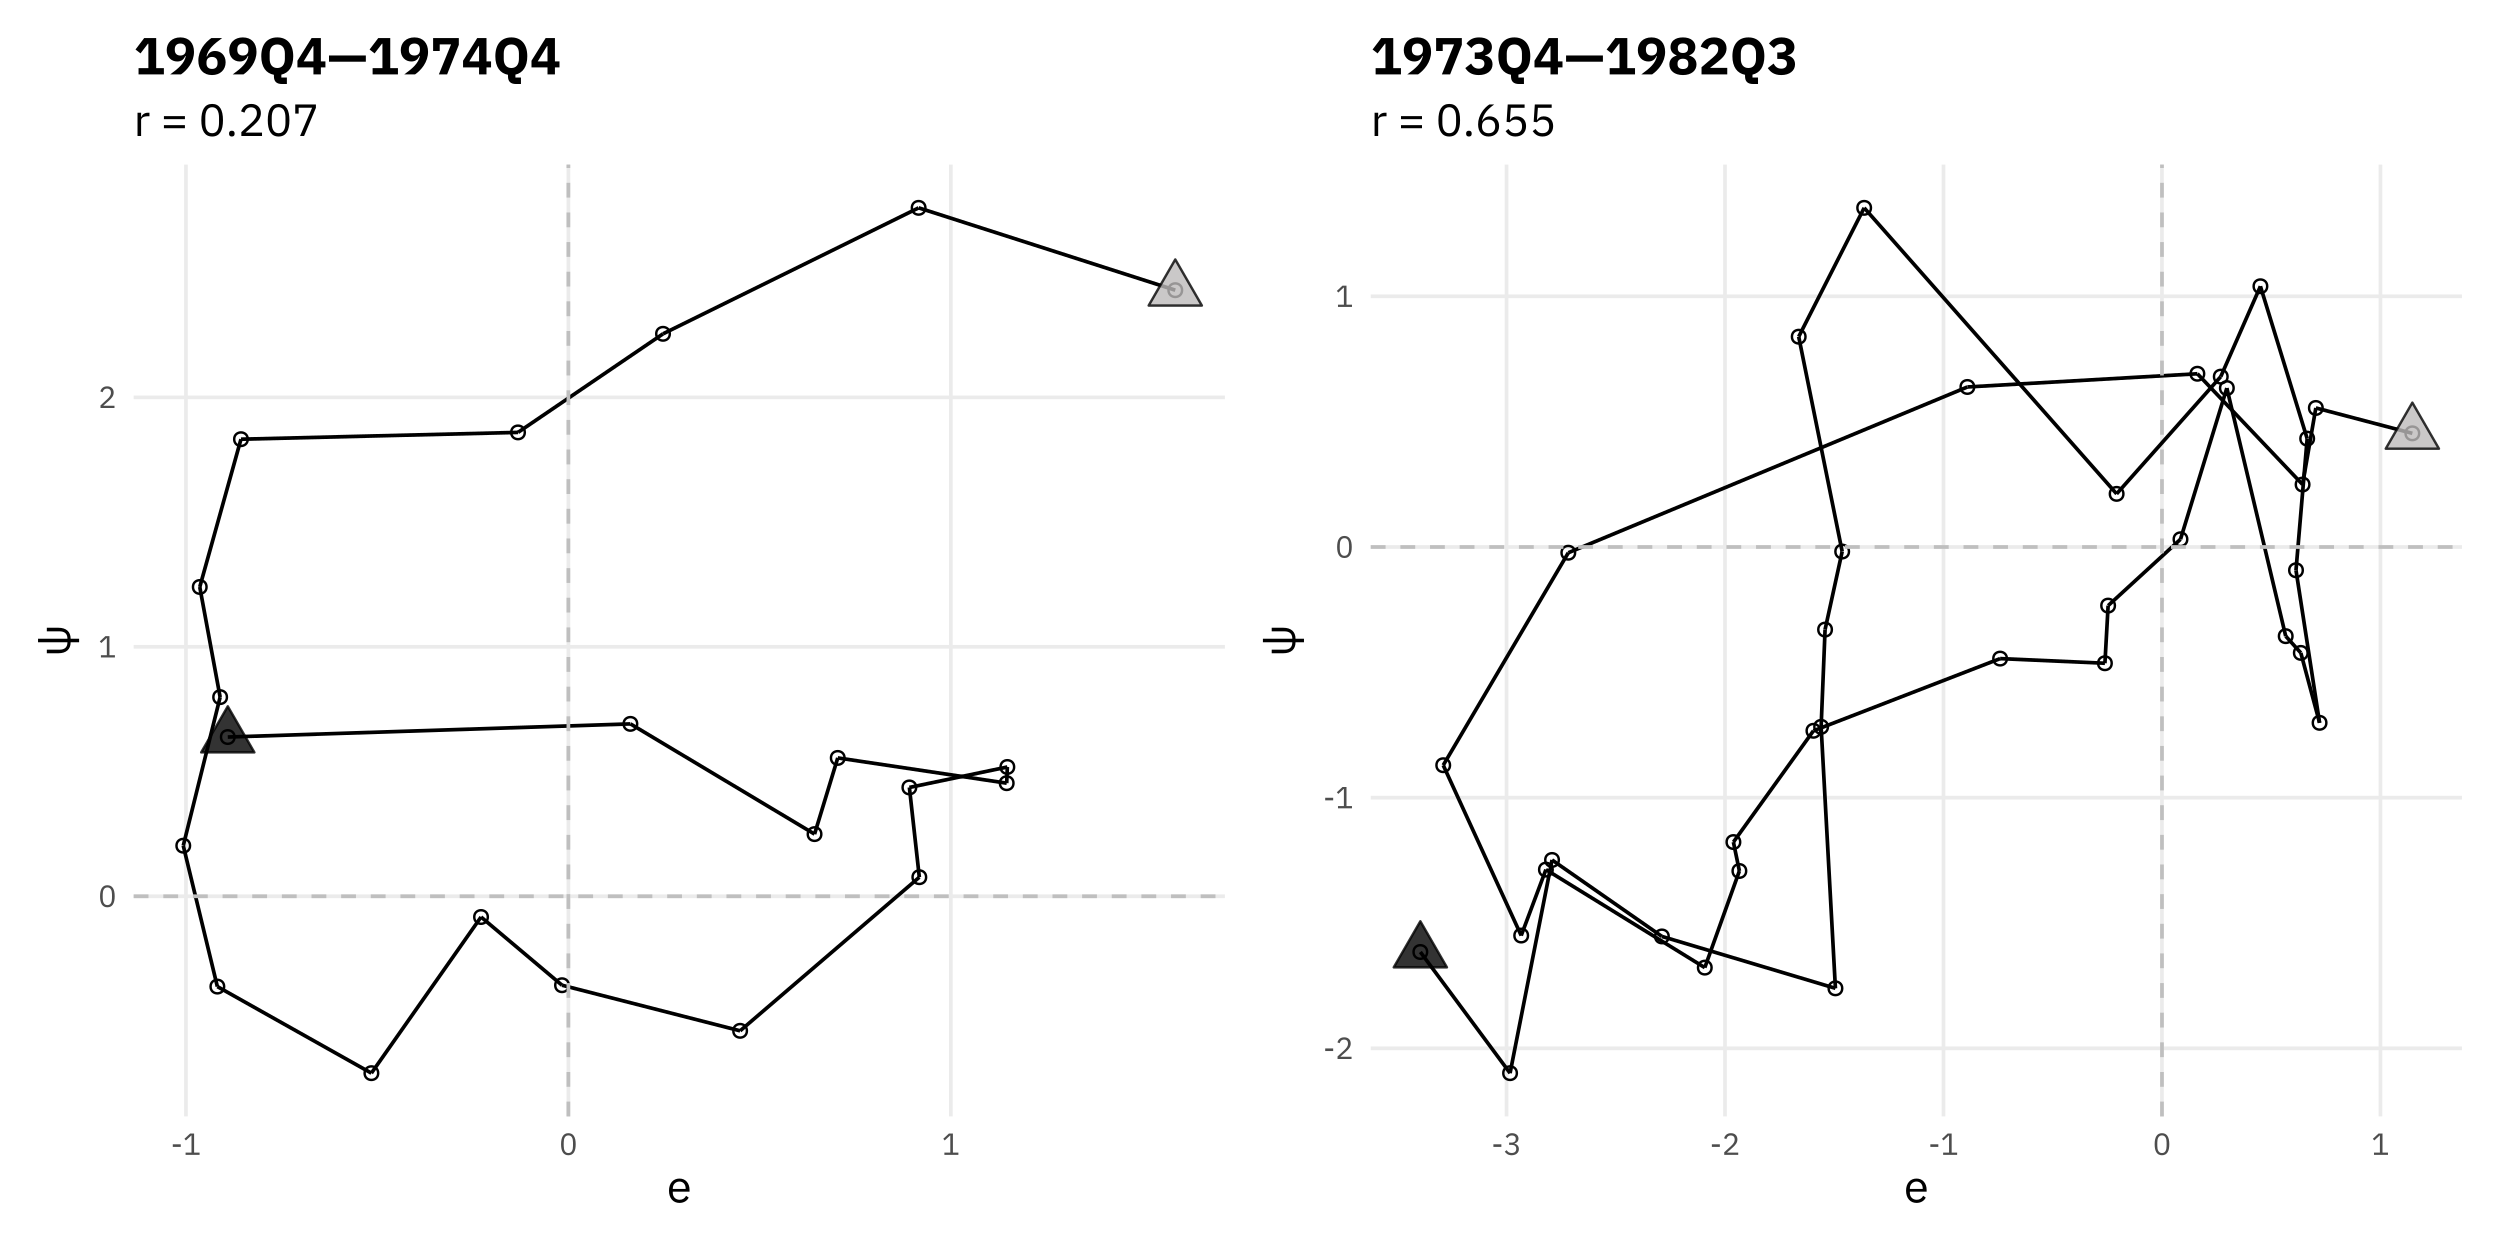 <?xml version="1.0" encoding="UTF-8"?>
<svg xmlns="http://www.w3.org/2000/svg" xmlns:xlink="http://www.w3.org/1999/xlink" width="720pt" height="360pt" viewBox="0 0 720 360" version="1.1">
<defs>
<g>
<symbol overflow="visible" id="glyph0-0">
<path style="stroke:none;" d="M 0.281 0 L 3.875 0 L 3.875 -6.859 L 0.281 -6.859 Z M 0.812 -0.531 L 0.812 -6.328 L 3.344 -6.328 L 3.344 -0.531 Z M 0.812 -0.531 "/>
</symbol>
<symbol overflow="visible" id="glyph0-1">
<path style="stroke:none;" d="M 2.641 0.109 C 4.109 0.109 4.75 -1.062 4.75 -3.062 C 4.75 -5.078 4.109 -6.25 2.641 -6.25 C 1.172 -6.25 0.531 -5.078 0.531 -3.062 C 0.531 -1.062 1.172 0.109 2.641 0.109 Z M 2.641 -0.531 C 1.688 -0.531 1.297 -1.375 1.297 -2.562 L 1.297 -3.578 C 1.297 -4.766 1.688 -5.609 2.641 -5.609 C 3.594 -5.609 3.969 -4.766 3.969 -3.578 L 3.969 -2.562 C 3.969 -1.375 3.594 -0.531 2.641 -0.531 Z M 2.641 -0.531 "/>
</symbol>
<symbol overflow="visible" id="glyph0-2">
<path style="stroke:none;" d="M 4.812 0 L 4.812 -0.656 L 3.234 -0.656 L 3.234 -6.141 L 2.078 -6.141 L 0.453 -4.625 L 0.875 -4.156 L 2.422 -5.594 L 2.484 -5.594 L 2.484 -0.656 L 0.781 -0.656 L 0.781 0 Z M 4.812 0 "/>
</symbol>
<symbol overflow="visible" id="glyph0-3">
<path style="stroke:none;" d="M 4.688 -0.656 L 1.453 -0.656 L 3.109 -2.141 C 3.891 -2.844 4.453 -3.516 4.453 -4.453 C 4.453 -5.5 3.781 -6.25 2.578 -6.25 C 1.391 -6.25 0.844 -5.531 0.609 -4.797 L 1.266 -4.547 C 1.438 -5.125 1.781 -5.594 2.547 -5.594 C 3.297 -5.594 3.672 -5.125 3.672 -4.438 L 3.672 -4.344 C 3.672 -3.75 3.234 -3.125 2.672 -2.609 L 0.656 -0.75 L 0.656 0 L 4.688 0 Z M 4.688 -0.656 "/>
</symbol>
<symbol overflow="visible" id="glyph0-4">
<path style="stroke:none;" d="M 2.906 -2.297 L 2.906 -3.047 L 0.609 -3.047 L 0.609 -2.297 Z M 2.906 -2.297 "/>
</symbol>
<symbol overflow="visible" id="glyph0-5">
<path style="stroke:none;" d="M 1.625 -3.531 L 1.625 -2.891 L 2.344 -2.891 C 3.203 -2.891 3.672 -2.484 3.672 -1.766 L 3.672 -1.688 C 3.672 -0.969 3.203 -0.547 2.344 -0.547 C 1.594 -0.547 1.234 -0.875 0.922 -1.359 L 0.375 -0.938 C 0.75 -0.406 1.297 0.109 2.359 0.109 C 3.609 0.109 4.438 -0.625 4.438 -1.688 C 4.438 -2.609 3.812 -3.094 3.156 -3.234 L 3.156 -3.266 C 3.797 -3.438 4.328 -3.906 4.328 -4.703 C 4.328 -5.688 3.5 -6.25 2.469 -6.25 C 1.484 -6.25 0.938 -5.734 0.641 -5.25 L 1.172 -4.828 C 1.438 -5.281 1.812 -5.594 2.453 -5.594 C 3.094 -5.594 3.547 -5.266 3.547 -4.625 L 3.547 -4.562 C 3.547 -3.969 3.125 -3.531 2.297 -3.531 Z M 1.625 -3.531 "/>
</symbol>
<symbol overflow="visible" id="glyph1-0">
<path style="stroke:none;" d="M 0.422 0 L 5.719 0 L 5.719 -10.141 L 0.422 -10.141 Z M 1.203 -0.781 L 1.203 -9.359 L 4.938 -9.359 L 4.938 -0.781 Z M 1.203 -0.781 "/>
</symbol>
<symbol overflow="visible" id="glyph1-1">
<path style="stroke:none;" d="M 3.625 0.156 C 4.891 0.156 5.844 -0.469 6.281 -1.375 L 5.531 -1.906 C 5.188 -1.172 4.531 -0.75 3.688 -0.75 C 2.438 -0.75 1.703 -1.625 1.703 -2.781 L 1.703 -3.094 L 6.531 -3.094 L 6.531 -3.594 C 6.531 -5.484 5.422 -6.859 3.625 -6.859 C 1.812 -6.859 0.609 -5.484 0.609 -3.359 C 0.609 -1.219 1.812 0.156 3.625 0.156 Z M 3.625 -6 C 4.688 -6 5.406 -5.203 5.406 -4.016 L 5.406 -3.875 L 1.703 -3.875 L 1.703 -3.969 C 1.703 -5.141 2.5 -6 3.625 -6 Z M 3.625 -6 "/>
</symbol>
<symbol overflow="visible" id="glyph1-2">
<path style="stroke:none;" d="M 2.141 0 L 2.141 -4.547 C 2.141 -5.188 2.828 -5.672 3.938 -5.672 L 4.547 -5.672 L 4.547 -6.703 L 4.141 -6.703 C 3.062 -6.703 2.438 -6.109 2.203 -5.469 L 2.141 -5.469 L 2.141 -6.703 L 1.109 -6.703 L 1.109 0 Z M 2.141 0 "/>
</symbol>
<symbol overflow="visible" id="glyph1-3">
<path style="stroke:none;" d=""/>
</symbol>
<symbol overflow="visible" id="glyph1-4">
<path style="stroke:none;" d="M 6.922 -4.844 L 6.922 -5.719 L 0.875 -5.719 L 0.875 -4.844 Z M 6.922 -2.234 L 6.922 -3.125 L 0.875 -3.125 L 0.875 -2.234 Z M 6.922 -2.234 "/>
</symbol>
<symbol overflow="visible" id="glyph1-5">
<path style="stroke:none;" d="M 3.906 0.156 C 6.078 0.156 7.016 -1.578 7.016 -4.531 C 7.016 -7.5 6.078 -9.234 3.906 -9.234 C 1.734 -9.234 0.781 -7.5 0.781 -4.531 C 0.781 -1.578 1.734 0.156 3.906 0.156 Z M 3.906 -0.797 C 2.484 -0.797 1.922 -2.047 1.922 -3.797 L 1.922 -5.281 C 1.922 -7.031 2.484 -8.281 3.906 -8.281 C 5.312 -8.281 5.875 -7.031 5.875 -5.281 L 5.875 -3.797 C 5.875 -2.047 5.312 -0.797 3.906 -0.797 Z M 3.906 -0.797 "/>
</symbol>
<symbol overflow="visible" id="glyph1-6">
<path style="stroke:none;" d="M 1.766 0.156 C 2.312 0.156 2.562 -0.156 2.562 -0.594 L 2.562 -0.766 C 2.562 -1.203 2.312 -1.516 1.766 -1.516 C 1.219 -1.516 0.969 -1.203 0.969 -0.766 L 0.969 -0.594 C 0.969 -0.156 1.219 0.156 1.766 0.156 Z M 1.766 0.156 "/>
</symbol>
<symbol overflow="visible" id="glyph1-7">
<path style="stroke:none;" d="M 6.922 -0.969 L 2.156 -0.969 L 4.609 -3.156 C 5.766 -4.203 6.594 -5.188 6.594 -6.594 C 6.594 -8.141 5.578 -9.234 3.812 -9.234 C 2.047 -9.234 1.25 -8.156 0.891 -7.094 L 1.875 -6.719 C 2.125 -7.578 2.641 -8.25 3.75 -8.25 C 4.875 -8.25 5.438 -7.562 5.438 -6.562 L 5.438 -6.406 C 5.438 -5.531 4.781 -4.625 3.938 -3.844 L 0.969 -1.125 L 0.969 0 L 6.922 0 Z M 6.922 -0.969 "/>
</symbol>
<symbol overflow="visible" id="glyph1-8">
<path style="stroke:none;" d="M 3.438 0 L 6.844 -8.109 L 6.844 -9.078 L 0.891 -9.078 L 0.891 -6.453 L 1.875 -6.453 L 1.875 -8.141 L 5.75 -8.141 L 2.281 0 Z M 3.438 0 "/>
</symbol>
<symbol overflow="visible" id="glyph1-9">
<path style="stroke:none;" d="M 3.906 0.156 C 5.734 0.156 6.922 -1.062 6.922 -2.844 C 6.922 -4.562 5.812 -5.641 4.25 -5.641 C 3.141 -5.641 2.5 -5.078 2.062 -4.344 L 2 -4.375 C 2.5 -6.469 3.578 -7.656 5.516 -9.078 L 4.109 -9.078 C 2.656 -8.125 0.875 -6.016 0.875 -3.328 C 0.875 -1.172 2.031 0.156 3.906 0.156 Z M 3.906 -0.797 C 2.703 -0.797 2 -1.484 2 -2.703 L 2 -2.812 C 2 -4.031 2.703 -4.719 3.906 -4.719 C 5.094 -4.719 5.797 -4.031 5.797 -2.812 L 5.797 -2.703 C 5.797 -1.484 5.094 -0.797 3.906 -0.797 Z M 3.906 -0.797 "/>
</symbol>
<symbol overflow="visible" id="glyph1-10">
<path style="stroke:none;" d="M 6.469 -9.078 L 1.609 -9.078 L 1.281 -4.078 L 2.203 -3.953 C 2.594 -4.375 3 -4.719 3.828 -4.719 C 5.062 -4.719 5.734 -4.031 5.734 -2.828 L 5.734 -2.703 C 5.734 -1.516 5.062 -0.812 3.828 -0.812 C 2.75 -0.812 2.281 -1.297 1.812 -2.016 L 1 -1.391 C 1.547 -0.609 2.328 0.156 3.828 0.156 C 5.75 0.156 6.891 -1.078 6.891 -2.844 C 6.891 -4.609 5.75 -5.656 4.188 -5.656 C 3.234 -5.656 2.75 -5.266 2.328 -4.656 L 2.234 -4.656 L 2.5 -8.109 L 6.469 -8.109 Z M 6.469 -9.078 "/>
</symbol>
<symbol overflow="visible" id="glyph2-0">
<path style="stroke:none;" d="M 0 -0.422 L 0 -5.719 L -10.141 -5.719 L -10.141 -0.422 Z M -0.781 -1.203 L -9.359 -1.203 L -9.359 -4.938 L -0.781 -4.938 Z M -0.781 -1.203 "/>
</symbol>
<symbol overflow="visible" id="glyph2-1">
<path style="stroke:none;" d="M 2.594 -5.234 L 0.156 -5.234 C 0.156 -7.266 -1.141 -8.391 -3.359 -8.391 L -6.703 -8.391 L -6.703 -7.359 L -3.047 -7.359 C -1.562 -7.359 -0.766 -6.672 -0.766 -5.234 L -9.234 -5.234 L -9.234 -4.203 L -0.766 -4.203 C -0.766 -2.766 -1.562 -2.078 -3.047 -2.078 L -6.703 -2.078 L -6.703 -1.047 L -3.359 -1.047 C -1.141 -1.047 0.156 -2.172 0.156 -4.203 L 2.594 -4.203 Z M 2.594 -5.234 "/>
</symbol>
<symbol overflow="visible" id="glyph3-0">
<path style="stroke:none;" d="M 0.484 0 L 6.594 0 L 6.594 -11.703 L 0.484 -11.703 Z M 1.984 -1.5 L 1.984 -10.203 L 5.094 -10.203 L 5.094 -1.5 Z M 1.984 -1.5 "/>
</symbol>
<symbol overflow="visible" id="glyph3-1">
<path style="stroke:none;" d="M 8.703 0 L 8.703 -1.812 L 6.484 -1.812 L 6.484 -10.469 L 3.031 -10.469 L 0.531 -7.172 L 1.969 -6.047 L 4.094 -8.828 L 4.234 -8.828 L 4.234 -1.812 L 1.406 -1.812 L 1.406 0 Z M 8.703 0 "/>
</symbol>
<symbol overflow="visible" id="glyph3-2">
<path style="stroke:none;" d="M 8.375 -6.5 C 8.375 -9.016 6.938 -10.656 4.438 -10.656 C 2.062 -10.656 0.516 -9.125 0.516 -6.969 C 0.516 -5 1.844 -3.719 3.562 -3.719 C 4.906 -3.719 5.516 -4.5 5.875 -5.297 L 6.016 -5.25 C 5.594 -3.25 4.062 -1.828 1.516 0 L 4.625 0 C 6.406 -1.219 8.375 -3.562 8.375 -6.5 Z M 4.438 -5.438 C 3.453 -5.438 2.844 -6.016 2.844 -7.031 L 2.844 -7.312 C 2.844 -8.328 3.453 -8.891 4.438 -8.891 C 5.438 -8.891 6.031 -8.328 6.031 -7.312 L 6.031 -7.031 C 6.031 -6.016 5.438 -5.438 4.438 -5.438 Z M 4.438 -5.438 "/>
</symbol>
<symbol overflow="visible" id="glyph3-3">
<path style="stroke:none;" d="M 4.562 0.188 C 6.938 0.188 8.484 -1.344 8.484 -3.5 C 8.484 -5.469 7.156 -6.75 5.438 -6.75 C 4.094 -6.75 3.484 -5.969 3.125 -5.172 L 2.984 -5.219 C 3.406 -7.219 4.938 -8.641 7.484 -10.469 L 4.375 -10.469 C 2.594 -9.25 0.625 -6.922 0.625 -3.969 C 0.625 -1.453 2.062 0.188 4.562 0.188 Z M 4.562 -1.578 C 3.562 -1.578 2.969 -2.141 2.969 -3.172 L 2.969 -3.438 C 2.969 -4.453 3.562 -5.031 4.562 -5.031 C 5.547 -5.031 6.156 -4.453 6.156 -3.438 L 6.156 -3.172 C 6.156 -2.141 5.547 -1.578 4.562 -1.578 Z M 4.562 -1.578 "/>
</symbol>
<symbol overflow="visible" id="glyph3-4">
<path style="stroke:none;" d="M 8.125 0.906 L 6.531 0.906 L 6.531 0.062 C 8.641 -0.406 9.953 -2.203 9.953 -5.234 C 9.953 -8.797 8.125 -10.656 5.359 -10.656 C 2.578 -10.656 0.75 -8.797 0.75 -5.234 C 0.75 -2.109 2.156 -0.297 4.391 0.109 L 4.391 0.547 C 4.391 1.984 5.094 2.766 6.719 2.766 L 8.125 2.766 Z M 5.359 -1.844 C 3.984 -1.844 3.172 -2.797 3.172 -4.453 L 3.172 -6.016 C 3.172 -7.688 3.984 -8.625 5.359 -8.625 C 6.719 -8.625 7.547 -7.688 7.547 -6.016 L 7.547 -4.453 C 7.547 -2.797 6.719 -1.844 5.359 -1.844 Z M 5.359 -1.844 "/>
</symbol>
<symbol overflow="visible" id="glyph3-5">
<path style="stroke:none;" d="M 7.203 0 L 7.203 -2.016 L 8.516 -2.016 L 8.516 -3.75 L 7.203 -3.75 L 7.203 -10.469 L 4.531 -10.469 L 0.453 -3.938 L 0.453 -2.016 L 5.062 -2.016 L 5.062 0 Z M 4.906 -8.141 L 5.062 -8.141 L 5.062 -3.75 L 2.25 -3.75 Z M 4.906 -8.141 "/>
</symbol>
<symbol overflow="visible" id="glyph3-6">
<path style="stroke:none;" d="M 11.156 -3.656 L 11.156 -5.453 L 0.547 -5.453 L 0.547 -3.656 Z M 11.156 -3.656 "/>
</symbol>
<symbol overflow="visible" id="glyph3-7">
<path style="stroke:none;" d="M 4.859 0 L 8.234 -8.516 L 8.234 -10.469 L 0.828 -10.469 L 0.828 -6.734 L 2.734 -6.734 L 2.734 -8.641 L 6 -8.641 L 2.484 0 Z M 4.859 0 "/>
</symbol>
<symbol overflow="visible" id="glyph3-8">
<path style="stroke:none;" d="M 2.953 -6.328 L 2.953 -4.453 L 3.906 -4.453 C 5.047 -4.453 5.734 -4.016 5.734 -3.172 L 5.734 -3.078 C 5.734 -2.203 5.125 -1.656 4.109 -1.656 C 2.984 -1.656 2.359 -2.266 1.906 -3.125 L 0.234 -1.828 C 0.922 -0.766 1.984 0.188 4.109 0.188 C 6.484 0.188 8.078 -1.031 8.078 -2.906 C 8.078 -4.344 7.156 -5.203 5.906 -5.438 L 5.906 -5.516 C 6.984 -5.719 7.906 -6.547 7.906 -7.875 C 7.906 -9.562 6.453 -10.656 4.203 -10.656 C 2.406 -10.656 1.375 -9.938 0.578 -8.891 L 2 -7.578 C 2.516 -8.375 3.281 -8.812 4.125 -8.812 C 5.016 -8.812 5.531 -8.312 5.531 -7.562 L 5.531 -7.453 C 5.531 -6.812 5.047 -6.328 3.938 -6.328 Z M 2.953 -6.328 "/>
</symbol>
<symbol overflow="visible" id="glyph3-9">
<path style="stroke:none;" d="M 4.5 0.188 C 6.969 0.188 8.406 -1.109 8.406 -2.859 C 8.406 -4.203 7.594 -5.062 6.344 -5.406 L 6.344 -5.516 C 7.359 -5.891 8.078 -6.672 8.078 -7.891 C 8.078 -9.5 6.812 -10.656 4.5 -10.656 C 2.188 -10.656 0.922 -9.5 0.922 -7.891 C 0.922 -6.672 1.641 -5.891 2.656 -5.516 L 2.656 -5.406 C 1.406 -5.062 0.594 -4.203 0.594 -2.859 C 0.594 -1.109 2.031 0.188 4.5 0.188 Z M 4.5 -1.547 C 3.516 -1.547 2.953 -2.062 2.953 -2.875 L 2.953 -3.188 C 2.953 -4 3.516 -4.516 4.5 -4.516 C 5.484 -4.516 6.047 -4 6.047 -3.188 L 6.047 -2.875 C 6.047 -2.062 5.484 -1.547 4.5 -1.547 Z M 4.5 -6.172 C 3.562 -6.172 3.031 -6.641 3.031 -7.422 L 3.031 -7.672 C 3.031 -8.438 3.562 -8.922 4.5 -8.922 C 5.438 -8.922 5.969 -8.438 5.969 -7.672 L 5.969 -7.422 C 5.969 -6.641 5.438 -6.172 4.5 -6.172 Z M 4.5 -6.172 "/>
</symbol>
<symbol overflow="visible" id="glyph3-10">
<path style="stroke:none;" d="M 8.266 -1.891 L 3.312 -1.891 L 5.266 -3.422 C 6.766 -4.609 8.062 -5.703 8.062 -7.5 C 8.062 -9.312 6.75 -10.656 4.484 -10.656 C 2.312 -10.656 1.094 -9.438 0.625 -7.984 L 2.594 -7.234 C 2.812 -8.031 3.281 -8.703 4.281 -8.703 C 4.953 -8.703 5.656 -8.297 5.656 -7.5 L 5.656 -7.297 C 5.656 -6.406 5.25 -5.812 4.078 -4.812 L 0.859 -2.062 L 0.859 0 L 8.266 0 Z M 8.266 -1.891 "/>
</symbol>
</g>
<clipPath id="clip1">
  <path d="M 5.48 5.48 L 358.246 5.48 L 358.246 354.523 L 5.48 354.523 Z M 5.48 5.48 "/>
</clipPath>
<clipPath id="clip2">
  <path d="M 38.496 257 L 352.766 257 L 352.766 259 L 38.496 259 Z M 38.496 257 "/>
</clipPath>
<clipPath id="clip3">
  <path d="M 38.496 185 L 352.766 185 L 352.766 187 L 38.496 187 Z M 38.496 185 "/>
</clipPath>
<clipPath id="clip4">
  <path d="M 38.496 113 L 352.766 113 L 352.766 115 L 38.496 115 Z M 38.496 113 "/>
</clipPath>
<clipPath id="clip5">
  <path d="M 53 47.398 L 55 47.398 L 55 321.531 L 53 321.531 Z M 53 47.398 "/>
</clipPath>
<clipPath id="clip6">
  <path d="M 163 47.398 L 165 47.398 L 165 321.531 L 163 321.531 Z M 163 47.398 "/>
</clipPath>
<clipPath id="clip7">
  <path d="M 273 47.398 L 275 47.398 L 275 321.531 L 273 321.531 Z M 273 47.398 "/>
</clipPath>
<clipPath id="clip8">
  <path d="M 38.496 257 L 352.766 257 L 352.766 259 L 38.496 259 Z M 38.496 257 "/>
</clipPath>
<clipPath id="clip9">
  <path d="M 163 47.398 L 165 47.398 L 165 321.531 L 163 321.531 Z M 163 47.398 "/>
</clipPath>
<clipPath id="clip10">
  <path d="M 358.246 5.48 L 714.523 5.48 L 714.523 354.523 L 358.246 354.523 Z M 358.246 5.48 "/>
</clipPath>
<clipPath id="clip11">
  <path d="M 394.773 301 L 709.043 301 L 709.043 303 L 394.773 303 Z M 394.773 301 "/>
</clipPath>
<clipPath id="clip12">
  <path d="M 394.773 229 L 709.043 229 L 709.043 231 L 394.773 231 Z M 394.773 229 "/>
</clipPath>
<clipPath id="clip13">
  <path d="M 394.773 156 L 709.043 156 L 709.043 159 L 394.773 159 Z M 394.773 156 "/>
</clipPath>
<clipPath id="clip14">
  <path d="M 394.773 84 L 709.043 84 L 709.043 86 L 394.773 86 Z M 394.773 84 "/>
</clipPath>
<clipPath id="clip15">
  <path d="M 433 47.398 L 435 47.398 L 435 321.531 L 433 321.531 Z M 433 47.398 "/>
</clipPath>
<clipPath id="clip16">
  <path d="M 496 47.398 L 498 47.398 L 498 321.531 L 496 321.531 Z M 496 47.398 "/>
</clipPath>
<clipPath id="clip17">
  <path d="M 559 47.398 L 561 47.398 L 561 321.531 L 559 321.531 Z M 559 47.398 "/>
</clipPath>
<clipPath id="clip18">
  <path d="M 622 47.398 L 624 47.398 L 624 321.531 L 622 321.531 Z M 622 47.398 "/>
</clipPath>
<clipPath id="clip19">
  <path d="M 685 47.398 L 687 47.398 L 687 321.531 L 685 321.531 Z M 685 47.398 "/>
</clipPath>
<clipPath id="clip20">
  <path d="M 394.773 156 L 709.043 156 L 709.043 159 L 394.773 159 Z M 394.773 156 "/>
</clipPath>
<clipPath id="clip21">
  <path d="M 622 47.398 L 624 47.398 L 624 321.531 L 622 321.531 Z M 622 47.398 "/>
</clipPath>
</defs>
<g id="surface44">
<rect x="0" y="0" width="720" height="360" style="fill:rgb(100%,100%,100%);fill-opacity:1;stroke:none;"/>
<rect x="0" y="0" width="720" height="360" style="fill:rgb(100%,100%,100%);fill-opacity:1;stroke:none;"/>
<g clip-path="url(#clip1)" clip-rule="nonzero">
<path style=" stroke:none;fill-rule:nonzero;fill:rgb(100%,100%,100%);fill-opacity:1;" d="M 5.48 354.52 L 358.246 354.52 L 358.246 5.477 L 5.48 5.477 Z M 5.48 354.52 "/>
</g>
<g clip-path="url(#clip2)" clip-rule="nonzero">
<path style="fill:none;stroke-width:1.067;stroke-linecap:butt;stroke-linejoin:round;stroke:rgb(92.157%,92.157%,92.157%);stroke-opacity:1;stroke-miterlimit:10;" d="M 38.496 258.125 L 352.766 258.125 "/>
</g>
<g clip-path="url(#clip3)" clip-rule="nonzero">
<path style="fill:none;stroke-width:1.067;stroke-linecap:butt;stroke-linejoin:round;stroke:rgb(92.157%,92.157%,92.157%);stroke-opacity:1;stroke-miterlimit:10;" d="M 38.496 186.281 L 352.766 186.281 "/>
</g>
<g clip-path="url(#clip4)" clip-rule="nonzero">
<path style="fill:none;stroke-width:1.067;stroke-linecap:butt;stroke-linejoin:round;stroke:rgb(92.157%,92.157%,92.157%);stroke-opacity:1;stroke-miterlimit:10;" d="M 38.496 114.438 L 352.766 114.438 "/>
</g>
<g clip-path="url(#clip5)" clip-rule="nonzero">
<path style="fill:none;stroke-width:1.067;stroke-linecap:butt;stroke-linejoin:round;stroke:rgb(92.157%,92.157%,92.157%);stroke-opacity:1;stroke-miterlimit:10;" d="M 53.551 321.531 L 53.551 47.398 "/>
</g>
<g clip-path="url(#clip6)" clip-rule="nonzero">
<path style="fill:none;stroke-width:1.067;stroke-linecap:butt;stroke-linejoin:round;stroke:rgb(92.157%,92.157%,92.157%);stroke-opacity:1;stroke-miterlimit:10;" d="M 163.695 321.531 L 163.695 47.398 "/>
</g>
<g clip-path="url(#clip7)" clip-rule="nonzero">
<path style="fill:none;stroke-width:1.067;stroke-linecap:butt;stroke-linejoin:round;stroke:rgb(92.157%,92.157%,92.157%);stroke-opacity:1;stroke-miterlimit:10;" d="M 273.844 321.531 L 273.844 47.398 "/>
</g>
<path style="fill:none;stroke-width:0.709;stroke-linecap:round;stroke-linejoin:round;stroke:rgb(0%,0%,0%);stroke-opacity:1;stroke-miterlimit:10;" d="M 340.434 83.57 C 340.434 86.18 336.523 86.18 336.523 83.57 C 336.523 80.965 340.434 80.965 340.434 83.57 "/>
<path style="fill:none;stroke-width:0.709;stroke-linecap:round;stroke-linejoin:round;stroke:rgb(0%,0%,0%);stroke-opacity:1;stroke-miterlimit:10;" d="M 266.52 59.859 C 266.52 62.465 262.609 62.465 262.609 59.859 C 262.609 57.254 266.52 57.254 266.52 59.859 "/>
<path style="fill:none;stroke-width:0.709;stroke-linecap:round;stroke-linejoin:round;stroke:rgb(0%,0%,0%);stroke-opacity:1;stroke-miterlimit:10;" d="M 192.902 96.137 C 192.902 98.746 188.992 98.746 188.992 96.137 C 188.992 93.531 192.902 93.531 192.902 96.137 "/>
<path style="fill:none;stroke-width:0.709;stroke-linecap:round;stroke-linejoin:round;stroke:rgb(0%,0%,0%);stroke-opacity:1;stroke-miterlimit:10;" d="M 151.141 124.531 C 151.141 127.137 147.23 127.137 147.23 124.531 C 147.23 121.926 151.141 121.926 151.141 124.531 "/>
<path style="fill:none;stroke-width:0.709;stroke-linecap:round;stroke-linejoin:round;stroke:rgb(0%,0%,0%);stroke-opacity:1;stroke-miterlimit:10;" d="M 71.352 126.488 C 71.352 129.094 67.445 129.094 67.445 126.488 C 67.445 123.883 71.352 123.883 71.352 126.488 "/>
<path style="fill:none;stroke-width:0.709;stroke-linecap:round;stroke-linejoin:round;stroke:rgb(0%,0%,0%);stroke-opacity:1;stroke-miterlimit:10;" d="M 59.484 169.047 C 59.484 171.656 55.574 171.656 55.574 169.047 C 55.574 166.441 59.484 166.441 59.484 169.047 "/>
<path style="fill:none;stroke-width:0.709;stroke-linecap:round;stroke-linejoin:round;stroke:rgb(0%,0%,0%);stroke-opacity:1;stroke-miterlimit:10;" d="M 65.355 200.773 C 65.355 203.379 61.445 203.379 61.445 200.773 C 61.445 198.168 65.355 198.168 65.355 200.773 "/>
<path style="fill:none;stroke-width:0.709;stroke-linecap:round;stroke-linejoin:round;stroke:rgb(0%,0%,0%);stroke-opacity:1;stroke-miterlimit:10;" d="M 54.734 243.559 C 54.734 246.164 50.828 246.164 50.828 243.559 C 50.828 240.953 54.734 240.953 54.734 243.559 "/>
<path style="fill:none;stroke-width:0.709;stroke-linecap:round;stroke-linejoin:round;stroke:rgb(0%,0%,0%);stroke-opacity:1;stroke-miterlimit:10;" d="M 64.555 284.137 C 64.555 286.742 60.645 286.742 60.645 284.137 C 60.645 281.527 64.555 281.527 64.555 284.137 "/>
<path style="fill:none;stroke-width:0.709;stroke-linecap:round;stroke-linejoin:round;stroke:rgb(0%,0%,0%);stroke-opacity:1;stroke-miterlimit:10;" d="M 108.918 309.07 C 108.918 311.676 105.008 311.676 105.008 309.07 C 105.008 306.465 108.918 306.465 108.918 309.07 "/>
<path style="fill:none;stroke-width:0.709;stroke-linecap:round;stroke-linejoin:round;stroke:rgb(0%,0%,0%);stroke-opacity:1;stroke-miterlimit:10;" d="M 140.492 264.098 C 140.492 266.703 136.582 266.703 136.582 264.098 C 136.582 261.488 140.492 261.488 140.492 264.098 "/>
<path style="fill:none;stroke-width:0.709;stroke-linecap:round;stroke-linejoin:round;stroke:rgb(0%,0%,0%);stroke-opacity:1;stroke-miterlimit:10;" d="M 163.812 283.746 C 163.812 286.352 159.906 286.352 159.906 283.746 C 159.906 281.137 163.812 281.137 163.812 283.746 "/>
<path style="fill:none;stroke-width:0.709;stroke-linecap:round;stroke-linejoin:round;stroke:rgb(0%,0%,0%);stroke-opacity:1;stroke-miterlimit:10;" d="M 215.109 296.879 C 215.109 299.484 211.199 299.484 211.199 296.879 C 211.199 294.27 215.109 294.27 215.109 296.879 "/>
<path style="fill:none;stroke-width:0.709;stroke-linecap:round;stroke-linejoin:round;stroke:rgb(0%,0%,0%);stroke-opacity:1;stroke-miterlimit:10;" d="M 266.723 252.633 C 266.723 255.238 262.812 255.238 262.812 252.633 C 262.812 250.027 266.723 250.027 266.723 252.633 "/>
<path style="fill:none;stroke-width:0.709;stroke-linecap:round;stroke-linejoin:round;stroke:rgb(0%,0%,0%);stroke-opacity:1;stroke-miterlimit:10;" d="M 263.855 226.781 C 263.855 229.387 259.945 229.387 259.945 226.781 C 259.945 224.172 263.855 224.172 263.855 226.781 "/>
<path style="fill:none;stroke-width:0.709;stroke-linecap:round;stroke-linejoin:round;stroke:rgb(0%,0%,0%);stroke-opacity:1;stroke-miterlimit:10;" d="M 292.07 220.891 C 292.07 223.496 288.16 223.496 288.16 220.891 C 288.16 218.281 292.07 218.281 292.07 220.891 "/>
<path style="fill:none;stroke-width:0.709;stroke-linecap:round;stroke-linejoin:round;stroke:rgb(0%,0%,0%);stroke-opacity:1;stroke-miterlimit:10;" d="M 291.883 225.555 C 291.883 228.16 287.973 228.16 287.973 225.555 C 287.973 222.949 291.883 222.949 291.883 225.555 "/>
<path style="fill:none;stroke-width:0.709;stroke-linecap:round;stroke-linejoin:round;stroke:rgb(0%,0%,0%);stroke-opacity:1;stroke-miterlimit:10;" d="M 243.227 218.281 C 243.227 220.887 239.316 220.887 239.316 218.281 C 239.316 215.676 243.227 215.676 243.227 218.281 "/>
<path style="fill:none;stroke-width:0.709;stroke-linecap:round;stroke-linejoin:round;stroke:rgb(0%,0%,0%);stroke-opacity:1;stroke-miterlimit:10;" d="M 236.543 240.223 C 236.543 242.828 232.633 242.828 232.633 240.223 C 232.633 237.617 236.543 237.617 236.543 240.223 "/>
<path style="fill:none;stroke-width:0.709;stroke-linecap:round;stroke-linejoin:round;stroke:rgb(0%,0%,0%);stroke-opacity:1;stroke-miterlimit:10;" d="M 183.508 208.477 C 183.508 211.082 179.598 211.082 179.598 208.477 C 179.598 205.871 183.508 205.871 183.508 208.477 "/>
<path style="fill:none;stroke-width:0.709;stroke-linecap:round;stroke-linejoin:round;stroke:rgb(0%,0%,0%);stroke-opacity:1;stroke-miterlimit:10;" d="M 67.555 212.266 C 67.555 214.871 63.645 214.871 63.645 212.266 C 63.645 209.66 67.555 209.66 67.555 212.266 "/>
<path style="fill:none;stroke-width:1.067;stroke-linecap:butt;stroke-linejoin:round;stroke:rgb(0%,0%,0%);stroke-opacity:1;stroke-miterlimit:10;" d="M 338.48 83.57 L 264.562 59.859 "/>
<path style="fill:none;stroke-width:1.067;stroke-linecap:butt;stroke-linejoin:round;stroke:rgb(0%,0%,0%);stroke-opacity:1;stroke-miterlimit:10;" d="M 264.562 59.859 L 190.949 96.137 "/>
<path style="fill:none;stroke-width:1.067;stroke-linecap:butt;stroke-linejoin:round;stroke:rgb(0%,0%,0%);stroke-opacity:1;stroke-miterlimit:10;" d="M 190.949 96.137 L 149.184 124.531 "/>
<path style="fill:none;stroke-width:1.067;stroke-linecap:butt;stroke-linejoin:round;stroke:rgb(0%,0%,0%);stroke-opacity:1;stroke-miterlimit:10;" d="M 149.184 124.531 L 69.398 126.488 "/>
<path style="fill:none;stroke-width:1.067;stroke-linecap:butt;stroke-linejoin:round;stroke:rgb(0%,0%,0%);stroke-opacity:1;stroke-miterlimit:10;" d="M 69.398 126.488 L 57.531 169.047 "/>
<path style="fill:none;stroke-width:1.067;stroke-linecap:butt;stroke-linejoin:round;stroke:rgb(0%,0%,0%);stroke-opacity:1;stroke-miterlimit:10;" d="M 57.531 169.047 L 63.398 200.773 "/>
<path style="fill:none;stroke-width:1.067;stroke-linecap:butt;stroke-linejoin:round;stroke:rgb(0%,0%,0%);stroke-opacity:1;stroke-miterlimit:10;" d="M 63.398 200.773 L 52.781 243.559 "/>
<path style="fill:none;stroke-width:1.067;stroke-linecap:butt;stroke-linejoin:round;stroke:rgb(0%,0%,0%);stroke-opacity:1;stroke-miterlimit:10;" d="M 52.781 243.559 L 62.598 284.137 "/>
<path style="fill:none;stroke-width:1.067;stroke-linecap:butt;stroke-linejoin:round;stroke:rgb(0%,0%,0%);stroke-opacity:1;stroke-miterlimit:10;" d="M 62.598 284.137 L 106.961 309.07 "/>
<path style="fill:none;stroke-width:1.067;stroke-linecap:butt;stroke-linejoin:round;stroke:rgb(0%,0%,0%);stroke-opacity:1;stroke-miterlimit:10;" d="M 106.961 309.07 L 138.539 264.098 "/>
<path style="fill:none;stroke-width:1.067;stroke-linecap:butt;stroke-linejoin:round;stroke:rgb(0%,0%,0%);stroke-opacity:1;stroke-miterlimit:10;" d="M 138.539 264.098 L 161.859 283.746 "/>
<path style="fill:none;stroke-width:1.067;stroke-linecap:butt;stroke-linejoin:round;stroke:rgb(0%,0%,0%);stroke-opacity:1;stroke-miterlimit:10;" d="M 161.859 283.746 L 213.152 296.879 "/>
<path style="fill:none;stroke-width:1.067;stroke-linecap:butt;stroke-linejoin:round;stroke:rgb(0%,0%,0%);stroke-opacity:1;stroke-miterlimit:10;" d="M 213.152 296.879 L 264.766 252.633 "/>
<path style="fill:none;stroke-width:1.067;stroke-linecap:butt;stroke-linejoin:round;stroke:rgb(0%,0%,0%);stroke-opacity:1;stroke-miterlimit:10;" d="M 264.766 252.633 L 261.902 226.781 "/>
<path style="fill:none;stroke-width:1.067;stroke-linecap:butt;stroke-linejoin:round;stroke:rgb(0%,0%,0%);stroke-opacity:1;stroke-miterlimit:10;" d="M 261.902 226.781 L 290.113 220.891 "/>
<path style="fill:none;stroke-width:1.067;stroke-linecap:butt;stroke-linejoin:round;stroke:rgb(0%,0%,0%);stroke-opacity:1;stroke-miterlimit:10;" d="M 290.113 220.891 L 289.926 225.555 "/>
<path style="fill:none;stroke-width:1.067;stroke-linecap:butt;stroke-linejoin:round;stroke:rgb(0%,0%,0%);stroke-opacity:1;stroke-miterlimit:10;" d="M 289.926 225.555 L 241.273 218.281 "/>
<path style="fill:none;stroke-width:1.067;stroke-linecap:butt;stroke-linejoin:round;stroke:rgb(0%,0%,0%);stroke-opacity:1;stroke-miterlimit:10;" d="M 241.273 218.281 L 234.59 240.223 "/>
<path style="fill:none;stroke-width:1.067;stroke-linecap:butt;stroke-linejoin:round;stroke:rgb(0%,0%,0%);stroke-opacity:1;stroke-miterlimit:10;" d="M 234.59 240.223 L 181.555 208.477 "/>
<path style="fill:none;stroke-width:1.067;stroke-linecap:butt;stroke-linejoin:round;stroke:rgb(0%,0%,0%);stroke-opacity:1;stroke-miterlimit:10;" d="M 181.555 208.477 L 65.602 212.266 "/>
<path style="fill-rule:nonzero;fill:rgb(0%,0%,0%);fill-opacity:0.8;stroke-width:0.709;stroke-linecap:round;stroke-linejoin:round;stroke:rgb(0%,0%,0%);stroke-opacity:0.8;stroke-miterlimit:10;" d="M 65.602 203.418 L 73.262 216.688 L 57.938 216.688 Z M 65.602 203.418 "/>
<path style="fill-rule:nonzero;fill:rgb(74.118%,72.941%,72.941%);fill-opacity:0.8;stroke-width:0.709;stroke-linecap:round;stroke-linejoin:round;stroke:rgb(0%,0%,0%);stroke-opacity:0.8;stroke-miterlimit:10;" d="M 338.48 74.723 L 346.141 87.996 L 330.816 87.996 Z M 338.48 74.723 "/>
<g clip-path="url(#clip8)" clip-rule="nonzero">
<path style="fill:none;stroke-width:1.067;stroke-linecap:butt;stroke-linejoin:round;stroke:rgb(74.902%,74.902%,74.902%);stroke-opacity:1;stroke-dasharray:4.268,4.268;stroke-miterlimit:10;" d="M 38.496 258.125 L 352.766 258.125 "/>
</g>
<g clip-path="url(#clip9)" clip-rule="nonzero">
<path style="fill:none;stroke-width:1.067;stroke-linecap:butt;stroke-linejoin:round;stroke:rgb(74.902%,74.902%,74.902%);stroke-opacity:1;stroke-dasharray:4.268,4.268;stroke-miterlimit:10;" d="M 163.695 321.531 L 163.695 47.398 "/>
</g>
<g style="fill:rgb(30.196%,30.196%,30.196%);fill-opacity:1;">
  <use xlink:href="#glyph0-1" x="28.285" y="261.195"/>
</g>
<g style="fill:rgb(30.196%,30.196%,30.196%);fill-opacity:1;">
  <use xlink:href="#glyph0-2" x="28.285" y="189.352"/>
</g>
<g style="fill:rgb(30.196%,30.196%,30.196%);fill-opacity:1;">
  <use xlink:href="#glyph0-3" x="28.285" y="117.512"/>
</g>
<g style="fill:rgb(30.196%,30.196%,30.196%);fill-opacity:1;">
  <use xlink:href="#glyph0-4" x="49.156" y="332.605"/>
  <use xlink:href="#glyph0-2" x="52.667" y="332.605"/>
</g>
<g style="fill:rgb(30.196%,30.196%,30.196%);fill-opacity:1;">
  <use xlink:href="#glyph0-1" x="161.055" y="332.605"/>
</g>
<g style="fill:rgb(30.196%,30.196%,30.196%);fill-opacity:1;">
  <use xlink:href="#glyph0-2" x="271.203" y="332.605"/>
</g>
<g style="fill:rgb(0%,0%,0%);fill-opacity:1;">
  <use xlink:href="#glyph1-1" x="192.059" y="346.285"/>
</g>
<g style="fill:rgb(0%,0%,0%);fill-opacity:1;">
  <use xlink:href="#glyph2-1" x="20.188" y="189.184"/>
</g>
<g style="fill:rgb(0%,0%,0%);fill-opacity:1;">
  <use xlink:href="#glyph1-2" x="38.496" y="39.164"/>
  <use xlink:href="#glyph1-3" x="43.267" y="39.164"/>
  <use xlink:href="#glyph1-4" x="46.335" y="39.164"/>
  <use xlink:href="#glyph1-3" x="54.135" y="39.164"/>
  <use xlink:href="#glyph1-5" x="57.203" y="39.164"/>
  <use xlink:href="#glyph1-6" x="65.003" y="39.164"/>
  <use xlink:href="#glyph1-7" x="68.539" y="39.164"/>
  <use xlink:href="#glyph1-5" x="76.339" y="39.164"/>
  <use xlink:href="#glyph1-8" x="84.139" y="39.164"/>
</g>
<g style="fill:rgb(0%,0%,0%);fill-opacity:1;">
  <use xlink:href="#glyph3-1" x="38.496" y="21.43"/>
  <use xlink:href="#glyph3-2" x="47.496" y="21.43"/>
  <use xlink:href="#glyph3-3" x="56.496" y="21.43"/>
  <use xlink:href="#glyph3-2" x="65.496" y="21.43"/>
  <use xlink:href="#glyph3-4" x="74.496" y="21.43"/>
  <use xlink:href="#glyph3-5" x="85.206" y="21.43"/>
  <use xlink:href="#glyph3-6" x="94.206" y="21.43"/>
  <use xlink:href="#glyph3-1" x="105.906" y="21.43"/>
  <use xlink:href="#glyph3-2" x="114.906" y="21.43"/>
  <use xlink:href="#glyph3-7" x="123.906" y="21.43"/>
  <use xlink:href="#glyph3-5" x="132.906" y="21.43"/>
  <use xlink:href="#glyph3-4" x="141.906" y="21.43"/>
  <use xlink:href="#glyph3-5" x="152.616" y="21.43"/>
</g>
<g clip-path="url(#clip10)" clip-rule="nonzero">
<path style=" stroke:none;fill-rule:nonzero;fill:rgb(100%,100%,100%);fill-opacity:1;" d="M 358.246 354.52 L 714.523 354.52 L 714.523 5.477 L 358.246 5.477 Z M 358.246 354.52 "/>
</g>
<g clip-path="url(#clip11)" clip-rule="nonzero">
<path style="fill:none;stroke-width:1.067;stroke-linecap:butt;stroke-linejoin:round;stroke:rgb(92.157%,92.157%,92.157%);stroke-opacity:1;stroke-miterlimit:10;" d="M 394.773 301.922 L 709.043 301.922 "/>
</g>
<g clip-path="url(#clip12)" clip-rule="nonzero">
<path style="fill:none;stroke-width:1.067;stroke-linecap:butt;stroke-linejoin:round;stroke:rgb(92.157%,92.157%,92.157%);stroke-opacity:1;stroke-miterlimit:10;" d="M 394.773 229.727 L 709.043 229.727 "/>
</g>
<g clip-path="url(#clip13)" clip-rule="nonzero">
<path style="fill:none;stroke-width:1.067;stroke-linecap:butt;stroke-linejoin:round;stroke:rgb(92.157%,92.157%,92.157%);stroke-opacity:1;stroke-miterlimit:10;" d="M 394.773 157.531 L 709.043 157.531 "/>
</g>
<g clip-path="url(#clip14)" clip-rule="nonzero">
<path style="fill:none;stroke-width:1.067;stroke-linecap:butt;stroke-linejoin:round;stroke:rgb(92.157%,92.157%,92.157%);stroke-opacity:1;stroke-miterlimit:10;" d="M 394.773 85.336 L 709.043 85.336 "/>
</g>
<g clip-path="url(#clip15)" clip-rule="nonzero">
<path style="fill:none;stroke-width:1.067;stroke-linecap:butt;stroke-linejoin:round;stroke:rgb(92.157%,92.157%,92.157%);stroke-opacity:1;stroke-miterlimit:10;" d="M 433.883 321.531 L 433.883 47.398 "/>
</g>
<g clip-path="url(#clip16)" clip-rule="nonzero">
<path style="fill:none;stroke-width:1.067;stroke-linecap:butt;stroke-linejoin:round;stroke:rgb(92.157%,92.157%,92.157%);stroke-opacity:1;stroke-miterlimit:10;" d="M 496.805 321.531 L 496.805 47.398 "/>
</g>
<g clip-path="url(#clip17)" clip-rule="nonzero">
<path style="fill:none;stroke-width:1.067;stroke-linecap:butt;stroke-linejoin:round;stroke:rgb(92.157%,92.157%,92.157%);stroke-opacity:1;stroke-miterlimit:10;" d="M 559.727 321.531 L 559.727 47.398 "/>
</g>
<g clip-path="url(#clip18)" clip-rule="nonzero">
<path style="fill:none;stroke-width:1.067;stroke-linecap:butt;stroke-linejoin:round;stroke:rgb(92.157%,92.157%,92.157%);stroke-opacity:1;stroke-miterlimit:10;" d="M 622.648 321.531 L 622.648 47.398 "/>
</g>
<g clip-path="url(#clip19)" clip-rule="nonzero">
<path style="fill:none;stroke-width:1.067;stroke-linecap:butt;stroke-linejoin:round;stroke:rgb(92.157%,92.157%,92.157%);stroke-opacity:1;stroke-miterlimit:10;" d="M 685.566 321.531 L 685.566 47.398 "/>
</g>
<path style="fill:none;stroke-width:0.709;stroke-linecap:round;stroke-linejoin:round;stroke:rgb(0%,0%,0%);stroke-opacity:1;stroke-miterlimit:10;" d="M 696.711 124.805 C 696.711 127.41 692.801 127.41 692.801 124.805 C 692.801 122.195 696.711 122.195 696.711 124.805 "/>
<path style="fill:none;stroke-width:0.709;stroke-linecap:round;stroke-linejoin:round;stroke:rgb(0%,0%,0%);stroke-opacity:1;stroke-miterlimit:10;" d="M 668.918 117.492 C 668.918 120.098 665.008 120.098 665.008 117.492 C 665.008 114.887 668.918 114.887 668.918 117.492 "/>
<path style="fill:none;stroke-width:0.709;stroke-linecap:round;stroke-linejoin:round;stroke:rgb(0%,0%,0%);stroke-opacity:1;stroke-miterlimit:10;" d="M 665.098 139.543 C 665.098 142.148 661.191 142.148 661.191 139.543 C 661.191 136.938 665.098 136.938 665.098 139.543 "/>
<path style="fill:none;stroke-width:0.709;stroke-linecap:round;stroke-linejoin:round;stroke:rgb(0%,0%,0%);stroke-opacity:1;stroke-miterlimit:10;" d="M 634.801 107.641 C 634.801 110.246 630.895 110.246 630.895 107.641 C 630.895 105.035 634.801 105.035 634.801 107.641 "/>
<path style="fill:none;stroke-width:0.709;stroke-linecap:round;stroke-linejoin:round;stroke:rgb(0%,0%,0%);stroke-opacity:1;stroke-miterlimit:10;" d="M 568.562 111.445 C 568.562 114.055 564.652 114.055 564.652 111.445 C 564.652 108.84 568.562 108.84 568.562 111.445 "/>
<path style="fill:none;stroke-width:0.709;stroke-linecap:round;stroke-linejoin:round;stroke:rgb(0%,0%,0%);stroke-opacity:1;stroke-miterlimit:10;" d="M 453.629 159.184 C 453.629 161.789 449.719 161.789 449.719 159.184 C 449.719 156.574 453.629 156.574 453.629 159.184 "/>
<path style="fill:none;stroke-width:0.709;stroke-linecap:round;stroke-linejoin:round;stroke:rgb(0%,0%,0%);stroke-opacity:1;stroke-miterlimit:10;" d="M 417.605 220.383 C 417.605 222.988 413.695 222.988 413.695 220.383 C 413.695 217.773 417.605 217.773 417.605 220.383 "/>
<path style="fill:none;stroke-width:0.709;stroke-linecap:round;stroke-linejoin:round;stroke:rgb(0%,0%,0%);stroke-opacity:1;stroke-miterlimit:10;" d="M 440.059 269.438 C 440.059 272.043 436.148 272.043 436.148 269.438 C 436.148 266.832 440.059 266.832 440.059 269.438 "/>
<path style="fill:none;stroke-width:0.709;stroke-linecap:round;stroke-linejoin:round;stroke:rgb(0%,0%,0%);stroke-opacity:1;stroke-miterlimit:10;" d="M 447.176 250.449 C 447.176 253.055 443.266 253.055 443.266 250.449 C 443.266 247.84 447.176 247.84 447.176 250.449 "/>
<path style="fill:none;stroke-width:0.709;stroke-linecap:round;stroke-linejoin:round;stroke:rgb(0%,0%,0%);stroke-opacity:1;stroke-miterlimit:10;" d="M 492.934 278.676 C 492.934 281.281 489.023 281.281 489.023 278.676 C 489.023 276.066 492.934 276.066 492.934 278.676 "/>
<path style="fill:none;stroke-width:0.709;stroke-linecap:round;stroke-linejoin:round;stroke:rgb(0%,0%,0%);stroke-opacity:1;stroke-miterlimit:10;" d="M 502.898 250.844 C 502.898 253.449 498.988 253.449 498.988 250.844 C 498.988 248.238 502.898 248.238 502.898 250.844 "/>
<path style="fill:none;stroke-width:0.709;stroke-linecap:round;stroke-linejoin:round;stroke:rgb(0%,0%,0%);stroke-opacity:1;stroke-miterlimit:10;" d="M 501.176 242.516 C 501.176 245.121 497.266 245.121 497.266 242.516 C 497.266 239.906 501.176 239.906 501.176 242.516 "/>
<path style="fill:none;stroke-width:0.709;stroke-linecap:round;stroke-linejoin:round;stroke:rgb(0%,0%,0%);stroke-opacity:1;stroke-miterlimit:10;" d="M 524.223 210.465 C 524.223 213.07 520.312 213.07 520.312 210.465 C 520.312 207.859 524.223 207.859 524.223 210.465 "/>
<path style="fill:none;stroke-width:0.709;stroke-linecap:round;stroke-linejoin:round;stroke:rgb(0%,0%,0%);stroke-opacity:1;stroke-miterlimit:10;" d="M 577.984 189.676 C 577.984 192.281 574.074 192.281 574.074 189.676 C 574.074 187.07 577.984 187.07 577.984 189.676 "/>
<path style="fill:none;stroke-width:0.709;stroke-linecap:round;stroke-linejoin:round;stroke:rgb(0%,0%,0%);stroke-opacity:1;stroke-miterlimit:10;" d="M 608.168 191.016 C 608.168 193.625 604.258 193.625 604.258 191.016 C 604.258 188.41 608.168 188.41 608.168 191.016 "/>
<path style="fill:none;stroke-width:0.709;stroke-linecap:round;stroke-linejoin:round;stroke:rgb(0%,0%,0%);stroke-opacity:1;stroke-miterlimit:10;" d="M 609.094 174.414 C 609.094 177.023 605.184 177.023 605.184 174.414 C 605.184 171.809 609.094 171.809 609.094 174.414 "/>
<path style="fill:none;stroke-width:0.709;stroke-linecap:round;stroke-linejoin:round;stroke:rgb(0%,0%,0%);stroke-opacity:1;stroke-miterlimit:10;" d="M 629.934 155.309 C 629.934 157.914 626.023 157.914 626.023 155.309 C 626.023 152.703 629.934 152.703 629.934 155.309 "/>
<path style="fill:none;stroke-width:0.709;stroke-linecap:round;stroke-linejoin:round;stroke:rgb(0%,0%,0%);stroke-opacity:1;stroke-miterlimit:10;" d="M 643.289 111.766 C 643.289 114.371 639.379 114.371 639.379 111.766 C 639.379 109.16 643.289 109.16 643.289 111.766 "/>
<path style="fill:none;stroke-width:0.709;stroke-linecap:round;stroke-linejoin:round;stroke:rgb(0%,0%,0%);stroke-opacity:1;stroke-miterlimit:10;" d="M 660.238 183.215 C 660.238 185.82 656.328 185.82 656.328 183.215 C 656.328 180.609 660.238 180.609 660.238 183.215 "/>
<path style="fill:none;stroke-width:0.709;stroke-linecap:round;stroke-linejoin:round;stroke:rgb(0%,0%,0%);stroke-opacity:1;stroke-miterlimit:10;" d="M 664.59 188.035 C 664.59 190.641 660.68 190.641 660.68 188.035 C 660.68 185.43 664.59 185.43 664.59 188.035 "/>
<path style="fill:none;stroke-width:0.709;stroke-linecap:round;stroke-linejoin:round;stroke:rgb(0%,0%,0%);stroke-opacity:1;stroke-miterlimit:10;" d="M 669.992 208.176 C 669.992 210.781 666.082 210.781 666.082 208.176 C 666.082 205.57 669.992 205.57 669.992 208.176 "/>
<path style="fill:none;stroke-width:0.709;stroke-linecap:round;stroke-linejoin:round;stroke:rgb(0%,0%,0%);stroke-opacity:1;stroke-miterlimit:10;" d="M 663.203 164.234 C 663.203 166.84 659.293 166.84 659.293 164.234 C 659.293 161.629 663.203 161.629 663.203 164.234 "/>
<path style="fill:none;stroke-width:0.709;stroke-linecap:round;stroke-linejoin:round;stroke:rgb(0%,0%,0%);stroke-opacity:1;stroke-miterlimit:10;" d="M 666.422 126.324 C 666.422 128.93 662.512 128.93 662.512 126.324 C 662.512 123.719 666.422 123.719 666.422 126.324 "/>
<path style="fill:none;stroke-width:0.709;stroke-linecap:round;stroke-linejoin:round;stroke:rgb(0%,0%,0%);stroke-opacity:1;stroke-miterlimit:10;" d="M 652.953 82.441 C 652.953 85.051 649.047 85.051 649.047 82.441 C 649.047 79.836 652.953 79.836 652.953 82.441 "/>
<path style="fill:none;stroke-width:0.709;stroke-linecap:round;stroke-linejoin:round;stroke:rgb(0%,0%,0%);stroke-opacity:1;stroke-miterlimit:10;" d="M 641.535 108.469 C 641.535 111.078 637.625 111.078 637.625 108.469 C 637.625 105.863 641.535 105.863 641.535 108.469 "/>
<path style="fill:none;stroke-width:0.709;stroke-linecap:round;stroke-linejoin:round;stroke:rgb(0%,0%,0%);stroke-opacity:1;stroke-miterlimit:10;" d="M 611.543 142.234 C 611.543 144.84 607.633 144.84 607.633 142.234 C 607.633 139.629 611.543 139.629 611.543 142.234 "/>
<path style="fill:none;stroke-width:0.709;stroke-linecap:round;stroke-linejoin:round;stroke:rgb(0%,0%,0%);stroke-opacity:1;stroke-miterlimit:10;" d="M 538.836 59.859 C 538.836 62.465 534.926 62.465 534.926 59.859 C 534.926 57.254 538.836 57.254 538.836 59.859 "/>
<path style="fill:none;stroke-width:0.709;stroke-linecap:round;stroke-linejoin:round;stroke:rgb(0%,0%,0%);stroke-opacity:1;stroke-miterlimit:10;" d="M 519.984 96.969 C 519.984 99.574 516.074 99.574 516.074 96.969 C 516.074 94.359 519.984 94.359 519.984 96.969 "/>
<path style="fill:none;stroke-width:0.709;stroke-linecap:round;stroke-linejoin:round;stroke:rgb(0%,0%,0%);stroke-opacity:1;stroke-miterlimit:10;" d="M 532.5 158.844 C 532.5 161.449 528.59 161.449 528.59 158.844 C 528.59 156.234 532.5 156.234 532.5 158.844 "/>
<path style="fill:none;stroke-width:0.709;stroke-linecap:round;stroke-linejoin:round;stroke:rgb(0%,0%,0%);stroke-opacity:1;stroke-miterlimit:10;" d="M 527.574 181.324 C 527.574 183.93 523.664 183.93 523.664 181.324 C 523.664 178.715 527.574 178.715 527.574 181.324 "/>
<path style="fill:none;stroke-width:0.709;stroke-linecap:round;stroke-linejoin:round;stroke:rgb(0%,0%,0%);stroke-opacity:1;stroke-miterlimit:10;" d="M 526.441 209.328 C 526.441 211.934 522.531 211.934 522.531 209.328 C 522.531 206.723 526.441 206.723 526.441 209.328 "/>
<path style="fill:none;stroke-width:0.709;stroke-linecap:round;stroke-linejoin:round;stroke:rgb(0%,0%,0%);stroke-opacity:1;stroke-miterlimit:10;" d="M 530.559 284.637 C 530.559 287.246 526.648 287.246 526.648 284.637 C 526.648 282.031 530.559 282.031 530.559 284.637 "/>
<path style="fill:none;stroke-width:0.709;stroke-linecap:round;stroke-linejoin:round;stroke:rgb(0%,0%,0%);stroke-opacity:1;stroke-miterlimit:10;" d="M 480.578 269.695 C 480.578 272.301 476.672 272.301 476.672 269.695 C 476.672 267.09 480.578 267.09 480.578 269.695 "/>
<path style="fill:none;stroke-width:0.709;stroke-linecap:round;stroke-linejoin:round;stroke:rgb(0%,0%,0%);stroke-opacity:1;stroke-miterlimit:10;" d="M 448.941 247.668 C 448.941 250.273 445.031 250.273 445.031 247.668 C 445.031 245.062 448.941 245.062 448.941 247.668 "/>
<path style="fill:none;stroke-width:0.709;stroke-linecap:round;stroke-linejoin:round;stroke:rgb(0%,0%,0%);stroke-opacity:1;stroke-miterlimit:10;" d="M 436.855 309.07 C 436.855 311.676 432.945 311.676 432.945 309.07 C 432.945 306.465 436.855 306.465 436.855 309.07 "/>
<path style="fill:none;stroke-width:0.709;stroke-linecap:round;stroke-linejoin:round;stroke:rgb(0%,0%,0%);stroke-opacity:1;stroke-miterlimit:10;" d="M 411.012 274.172 C 411.012 276.781 407.102 276.781 407.102 274.172 C 407.102 271.566 411.012 271.566 411.012 274.172 "/>
<path style="fill:none;stroke-width:1.067;stroke-linecap:butt;stroke-linejoin:round;stroke:rgb(0%,0%,0%);stroke-opacity:1;stroke-miterlimit:10;" d="M 694.758 124.805 L 666.961 117.492 "/>
<path style="fill:none;stroke-width:1.067;stroke-linecap:butt;stroke-linejoin:round;stroke:rgb(0%,0%,0%);stroke-opacity:1;stroke-miterlimit:10;" d="M 666.961 117.492 L 663.145 139.543 "/>
<path style="fill:none;stroke-width:1.067;stroke-linecap:butt;stroke-linejoin:round;stroke:rgb(0%,0%,0%);stroke-opacity:1;stroke-miterlimit:10;" d="M 663.145 139.543 L 632.848 107.641 "/>
<path style="fill:none;stroke-width:1.067;stroke-linecap:butt;stroke-linejoin:round;stroke:rgb(0%,0%,0%);stroke-opacity:1;stroke-miterlimit:10;" d="M 632.848 107.641 L 566.609 111.445 "/>
<path style="fill:none;stroke-width:1.067;stroke-linecap:butt;stroke-linejoin:round;stroke:rgb(0%,0%,0%);stroke-opacity:1;stroke-miterlimit:10;" d="M 566.609 111.445 L 451.676 159.184 "/>
<path style="fill:none;stroke-width:1.067;stroke-linecap:butt;stroke-linejoin:round;stroke:rgb(0%,0%,0%);stroke-opacity:1;stroke-miterlimit:10;" d="M 451.676 159.184 L 415.648 220.383 "/>
<path style="fill:none;stroke-width:1.067;stroke-linecap:butt;stroke-linejoin:round;stroke:rgb(0%,0%,0%);stroke-opacity:1;stroke-miterlimit:10;" d="M 415.648 220.383 L 438.105 269.438 "/>
<path style="fill:none;stroke-width:1.067;stroke-linecap:butt;stroke-linejoin:round;stroke:rgb(0%,0%,0%);stroke-opacity:1;stroke-miterlimit:10;" d="M 438.105 269.438 L 445.223 250.449 "/>
<path style="fill:none;stroke-width:1.067;stroke-linecap:butt;stroke-linejoin:round;stroke:rgb(0%,0%,0%);stroke-opacity:1;stroke-miterlimit:10;" d="M 445.223 250.449 L 490.977 278.676 "/>
<path style="fill:none;stroke-width:1.067;stroke-linecap:butt;stroke-linejoin:round;stroke:rgb(0%,0%,0%);stroke-opacity:1;stroke-miterlimit:10;" d="M 490.977 278.676 L 500.945 250.844 "/>
<path style="fill:none;stroke-width:1.067;stroke-linecap:butt;stroke-linejoin:round;stroke:rgb(0%,0%,0%);stroke-opacity:1;stroke-miterlimit:10;" d="M 500.945 250.844 L 499.219 242.516 "/>
<path style="fill:none;stroke-width:1.067;stroke-linecap:butt;stroke-linejoin:round;stroke:rgb(0%,0%,0%);stroke-opacity:1;stroke-miterlimit:10;" d="M 499.219 242.516 L 522.266 210.465 "/>
<path style="fill:none;stroke-width:1.067;stroke-linecap:butt;stroke-linejoin:round;stroke:rgb(0%,0%,0%);stroke-opacity:1;stroke-miterlimit:10;" d="M 522.266 210.465 L 576.031 189.676 "/>
<path style="fill:none;stroke-width:1.067;stroke-linecap:butt;stroke-linejoin:round;stroke:rgb(0%,0%,0%);stroke-opacity:1;stroke-miterlimit:10;" d="M 576.031 189.676 L 606.215 191.016 "/>
<path style="fill:none;stroke-width:1.067;stroke-linecap:butt;stroke-linejoin:round;stroke:rgb(0%,0%,0%);stroke-opacity:1;stroke-miterlimit:10;" d="M 606.215 191.016 L 607.141 174.414 "/>
<path style="fill:none;stroke-width:1.067;stroke-linecap:butt;stroke-linejoin:round;stroke:rgb(0%,0%,0%);stroke-opacity:1;stroke-miterlimit:10;" d="M 607.141 174.414 L 627.98 155.309 "/>
<path style="fill:none;stroke-width:1.067;stroke-linecap:butt;stroke-linejoin:round;stroke:rgb(0%,0%,0%);stroke-opacity:1;stroke-miterlimit:10;" d="M 627.98 155.309 L 641.332 111.766 "/>
<path style="fill:none;stroke-width:1.067;stroke-linecap:butt;stroke-linejoin:round;stroke:rgb(0%,0%,0%);stroke-opacity:1;stroke-miterlimit:10;" d="M 641.332 111.766 L 658.285 183.215 "/>
<path style="fill:none;stroke-width:1.067;stroke-linecap:butt;stroke-linejoin:round;stroke:rgb(0%,0%,0%);stroke-opacity:1;stroke-miterlimit:10;" d="M 658.285 183.215 L 662.637 188.035 "/>
<path style="fill:none;stroke-width:1.067;stroke-linecap:butt;stroke-linejoin:round;stroke:rgb(0%,0%,0%);stroke-opacity:1;stroke-miterlimit:10;" d="M 662.637 188.035 L 668.039 208.176 "/>
<path style="fill:none;stroke-width:1.067;stroke-linecap:butt;stroke-linejoin:round;stroke:rgb(0%,0%,0%);stroke-opacity:1;stroke-miterlimit:10;" d="M 668.039 208.176 L 661.246 164.234 "/>
<path style="fill:none;stroke-width:1.067;stroke-linecap:butt;stroke-linejoin:round;stroke:rgb(0%,0%,0%);stroke-opacity:1;stroke-miterlimit:10;" d="M 661.246 164.234 L 664.465 126.324 "/>
<path style="fill:none;stroke-width:1.067;stroke-linecap:butt;stroke-linejoin:round;stroke:rgb(0%,0%,0%);stroke-opacity:1;stroke-miterlimit:10;" d="M 664.465 126.324 L 651 82.441 "/>
<path style="fill:none;stroke-width:1.067;stroke-linecap:butt;stroke-linejoin:round;stroke:rgb(0%,0%,0%);stroke-opacity:1;stroke-miterlimit:10;" d="M 651 82.441 L 639.578 108.469 "/>
<path style="fill:none;stroke-width:1.067;stroke-linecap:butt;stroke-linejoin:round;stroke:rgb(0%,0%,0%);stroke-opacity:1;stroke-miterlimit:10;" d="M 639.578 108.469 L 609.586 142.234 "/>
<path style="fill:none;stroke-width:1.067;stroke-linecap:butt;stroke-linejoin:round;stroke:rgb(0%,0%,0%);stroke-opacity:1;stroke-miterlimit:10;" d="M 609.586 142.234 L 536.883 59.859 "/>
<path style="fill:none;stroke-width:1.067;stroke-linecap:butt;stroke-linejoin:round;stroke:rgb(0%,0%,0%);stroke-opacity:1;stroke-miterlimit:10;" d="M 536.883 59.859 L 518.027 96.969 "/>
<path style="fill:none;stroke-width:1.067;stroke-linecap:butt;stroke-linejoin:round;stroke:rgb(0%,0%,0%);stroke-opacity:1;stroke-miterlimit:10;" d="M 518.027 96.969 L 530.547 158.844 "/>
<path style="fill:none;stroke-width:1.067;stroke-linecap:butt;stroke-linejoin:round;stroke:rgb(0%,0%,0%);stroke-opacity:1;stroke-miterlimit:10;" d="M 530.547 158.844 L 525.621 181.324 "/>
<path style="fill:none;stroke-width:1.067;stroke-linecap:butt;stroke-linejoin:round;stroke:rgb(0%,0%,0%);stroke-opacity:1;stroke-miterlimit:10;" d="M 525.621 181.324 L 524.484 209.328 "/>
<path style="fill:none;stroke-width:1.067;stroke-linecap:butt;stroke-linejoin:round;stroke:rgb(0%,0%,0%);stroke-opacity:1;stroke-miterlimit:10;" d="M 524.484 209.328 L 528.602 284.637 "/>
<path style="fill:none;stroke-width:1.067;stroke-linecap:butt;stroke-linejoin:round;stroke:rgb(0%,0%,0%);stroke-opacity:1;stroke-miterlimit:10;" d="M 528.602 284.637 L 478.625 269.695 "/>
<path style="fill:none;stroke-width:1.067;stroke-linecap:butt;stroke-linejoin:round;stroke:rgb(0%,0%,0%);stroke-opacity:1;stroke-miterlimit:10;" d="M 478.625 269.695 L 446.984 247.668 "/>
<path style="fill:none;stroke-width:1.067;stroke-linecap:butt;stroke-linejoin:round;stroke:rgb(0%,0%,0%);stroke-opacity:1;stroke-miterlimit:10;" d="M 446.984 247.668 L 434.898 309.07 "/>
<path style="fill:none;stroke-width:1.067;stroke-linecap:butt;stroke-linejoin:round;stroke:rgb(0%,0%,0%);stroke-opacity:1;stroke-miterlimit:10;" d="M 434.898 309.07 L 409.059 274.172 "/>
<path style="fill-rule:nonzero;fill:rgb(0%,0%,0%);fill-opacity:0.8;stroke-width:0.709;stroke-linecap:round;stroke-linejoin:round;stroke:rgb(0%,0%,0%);stroke-opacity:0.8;stroke-miterlimit:10;" d="M 409.059 265.324 L 416.719 278.598 L 401.395 278.598 Z M 409.059 265.324 "/>
<path style="fill-rule:nonzero;fill:rgb(74.118%,72.941%,72.941%);fill-opacity:0.8;stroke-width:0.709;stroke-linecap:round;stroke-linejoin:round;stroke:rgb(0%,0%,0%);stroke-opacity:0.8;stroke-miterlimit:10;" d="M 694.758 115.957 L 702.418 129.227 L 687.094 129.227 Z M 694.758 115.957 "/>
<g clip-path="url(#clip20)" clip-rule="nonzero">
<path style="fill:none;stroke-width:1.067;stroke-linecap:butt;stroke-linejoin:round;stroke:rgb(74.902%,74.902%,74.902%);stroke-opacity:1;stroke-dasharray:4.268,4.268;stroke-miterlimit:10;" d="M 394.773 157.531 L 709.043 157.531 "/>
</g>
<g clip-path="url(#clip21)" clip-rule="nonzero">
<path style="fill:none;stroke-width:1.067;stroke-linecap:butt;stroke-linejoin:round;stroke:rgb(74.902%,74.902%,74.902%);stroke-opacity:1;stroke-dasharray:4.268,4.268;stroke-miterlimit:10;" d="M 622.648 321.531 L 622.648 47.398 "/>
</g>
<g style="fill:rgb(30.196%,30.196%,30.196%);fill-opacity:1;">
  <use xlink:href="#glyph0-4" x="381.047" y="304.996"/>
  <use xlink:href="#glyph0-3" x="384.558" y="304.996"/>
</g>
<g style="fill:rgb(30.196%,30.196%,30.196%);fill-opacity:1;">
  <use xlink:href="#glyph0-4" x="381.047" y="232.801"/>
  <use xlink:href="#glyph0-2" x="384.558" y="232.801"/>
</g>
<g style="fill:rgb(30.196%,30.196%,30.196%);fill-opacity:1;">
  <use xlink:href="#glyph0-1" x="384.559" y="160.602"/>
</g>
<g style="fill:rgb(30.196%,30.196%,30.196%);fill-opacity:1;">
  <use xlink:href="#glyph0-2" x="384.559" y="88.406"/>
</g>
<g style="fill:rgb(30.196%,30.196%,30.196%);fill-opacity:1;">
  <use xlink:href="#glyph0-4" x="429.488" y="332.605"/>
  <use xlink:href="#glyph0-5" x="432.999" y="332.605"/>
</g>
<g style="fill:rgb(30.196%,30.196%,30.196%);fill-opacity:1;">
  <use xlink:href="#glyph0-4" x="492.41" y="332.605"/>
  <use xlink:href="#glyph0-3" x="495.921" y="332.605"/>
</g>
<g style="fill:rgb(30.196%,30.196%,30.196%);fill-opacity:1;">
  <use xlink:href="#glyph0-4" x="555.332" y="332.605"/>
  <use xlink:href="#glyph0-2" x="558.843" y="332.605"/>
</g>
<g style="fill:rgb(30.196%,30.196%,30.196%);fill-opacity:1;">
  <use xlink:href="#glyph0-1" x="620.008" y="332.605"/>
</g>
<g style="fill:rgb(30.196%,30.196%,30.196%);fill-opacity:1;">
  <use xlink:href="#glyph0-2" x="682.926" y="332.605"/>
</g>
<g style="fill:rgb(0%,0%,0%);fill-opacity:1;">
  <use xlink:href="#glyph1-1" x="548.336" y="346.285"/>
</g>
<g style="fill:rgb(0%,0%,0%);fill-opacity:1;">
  <use xlink:href="#glyph2-1" x="372.953" y="189.184"/>
</g>
<g style="fill:rgb(0%,0%,0%);fill-opacity:1;">
  <use xlink:href="#glyph1-2" x="394.773" y="39.164"/>
  <use xlink:href="#glyph1-3" x="399.544" y="39.164"/>
  <use xlink:href="#glyph1-4" x="402.612" y="39.164"/>
  <use xlink:href="#glyph1-3" x="410.412" y="39.164"/>
  <use xlink:href="#glyph1-5" x="413.48" y="39.164"/>
  <use xlink:href="#glyph1-6" x="421.28" y="39.164"/>
  <use xlink:href="#glyph1-9" x="424.816" y="39.164"/>
  <use xlink:href="#glyph1-10" x="432.616" y="39.164"/>
  <use xlink:href="#glyph1-10" x="440.416" y="39.164"/>
</g>
<g style="fill:rgb(0%,0%,0%);fill-opacity:1;">
  <use xlink:href="#glyph3-1" x="394.773" y="21.43"/>
  <use xlink:href="#glyph3-2" x="403.773" y="21.43"/>
  <use xlink:href="#glyph3-7" x="412.773" y="21.43"/>
  <use xlink:href="#glyph3-8" x="421.773" y="21.43"/>
  <use xlink:href="#glyph3-4" x="430.773" y="21.43"/>
  <use xlink:href="#glyph3-5" x="441.483" y="21.43"/>
  <use xlink:href="#glyph3-6" x="450.483" y="21.43"/>
  <use xlink:href="#glyph3-1" x="462.183" y="21.43"/>
  <use xlink:href="#glyph3-2" x="471.183" y="21.43"/>
  <use xlink:href="#glyph3-9" x="480.183" y="21.43"/>
  <use xlink:href="#glyph3-10" x="489.183" y="21.43"/>
  <use xlink:href="#glyph3-4" x="498.183" y="21.43"/>
  <use xlink:href="#glyph3-8" x="508.893" y="21.43"/>
</g>
</g>
</svg>
